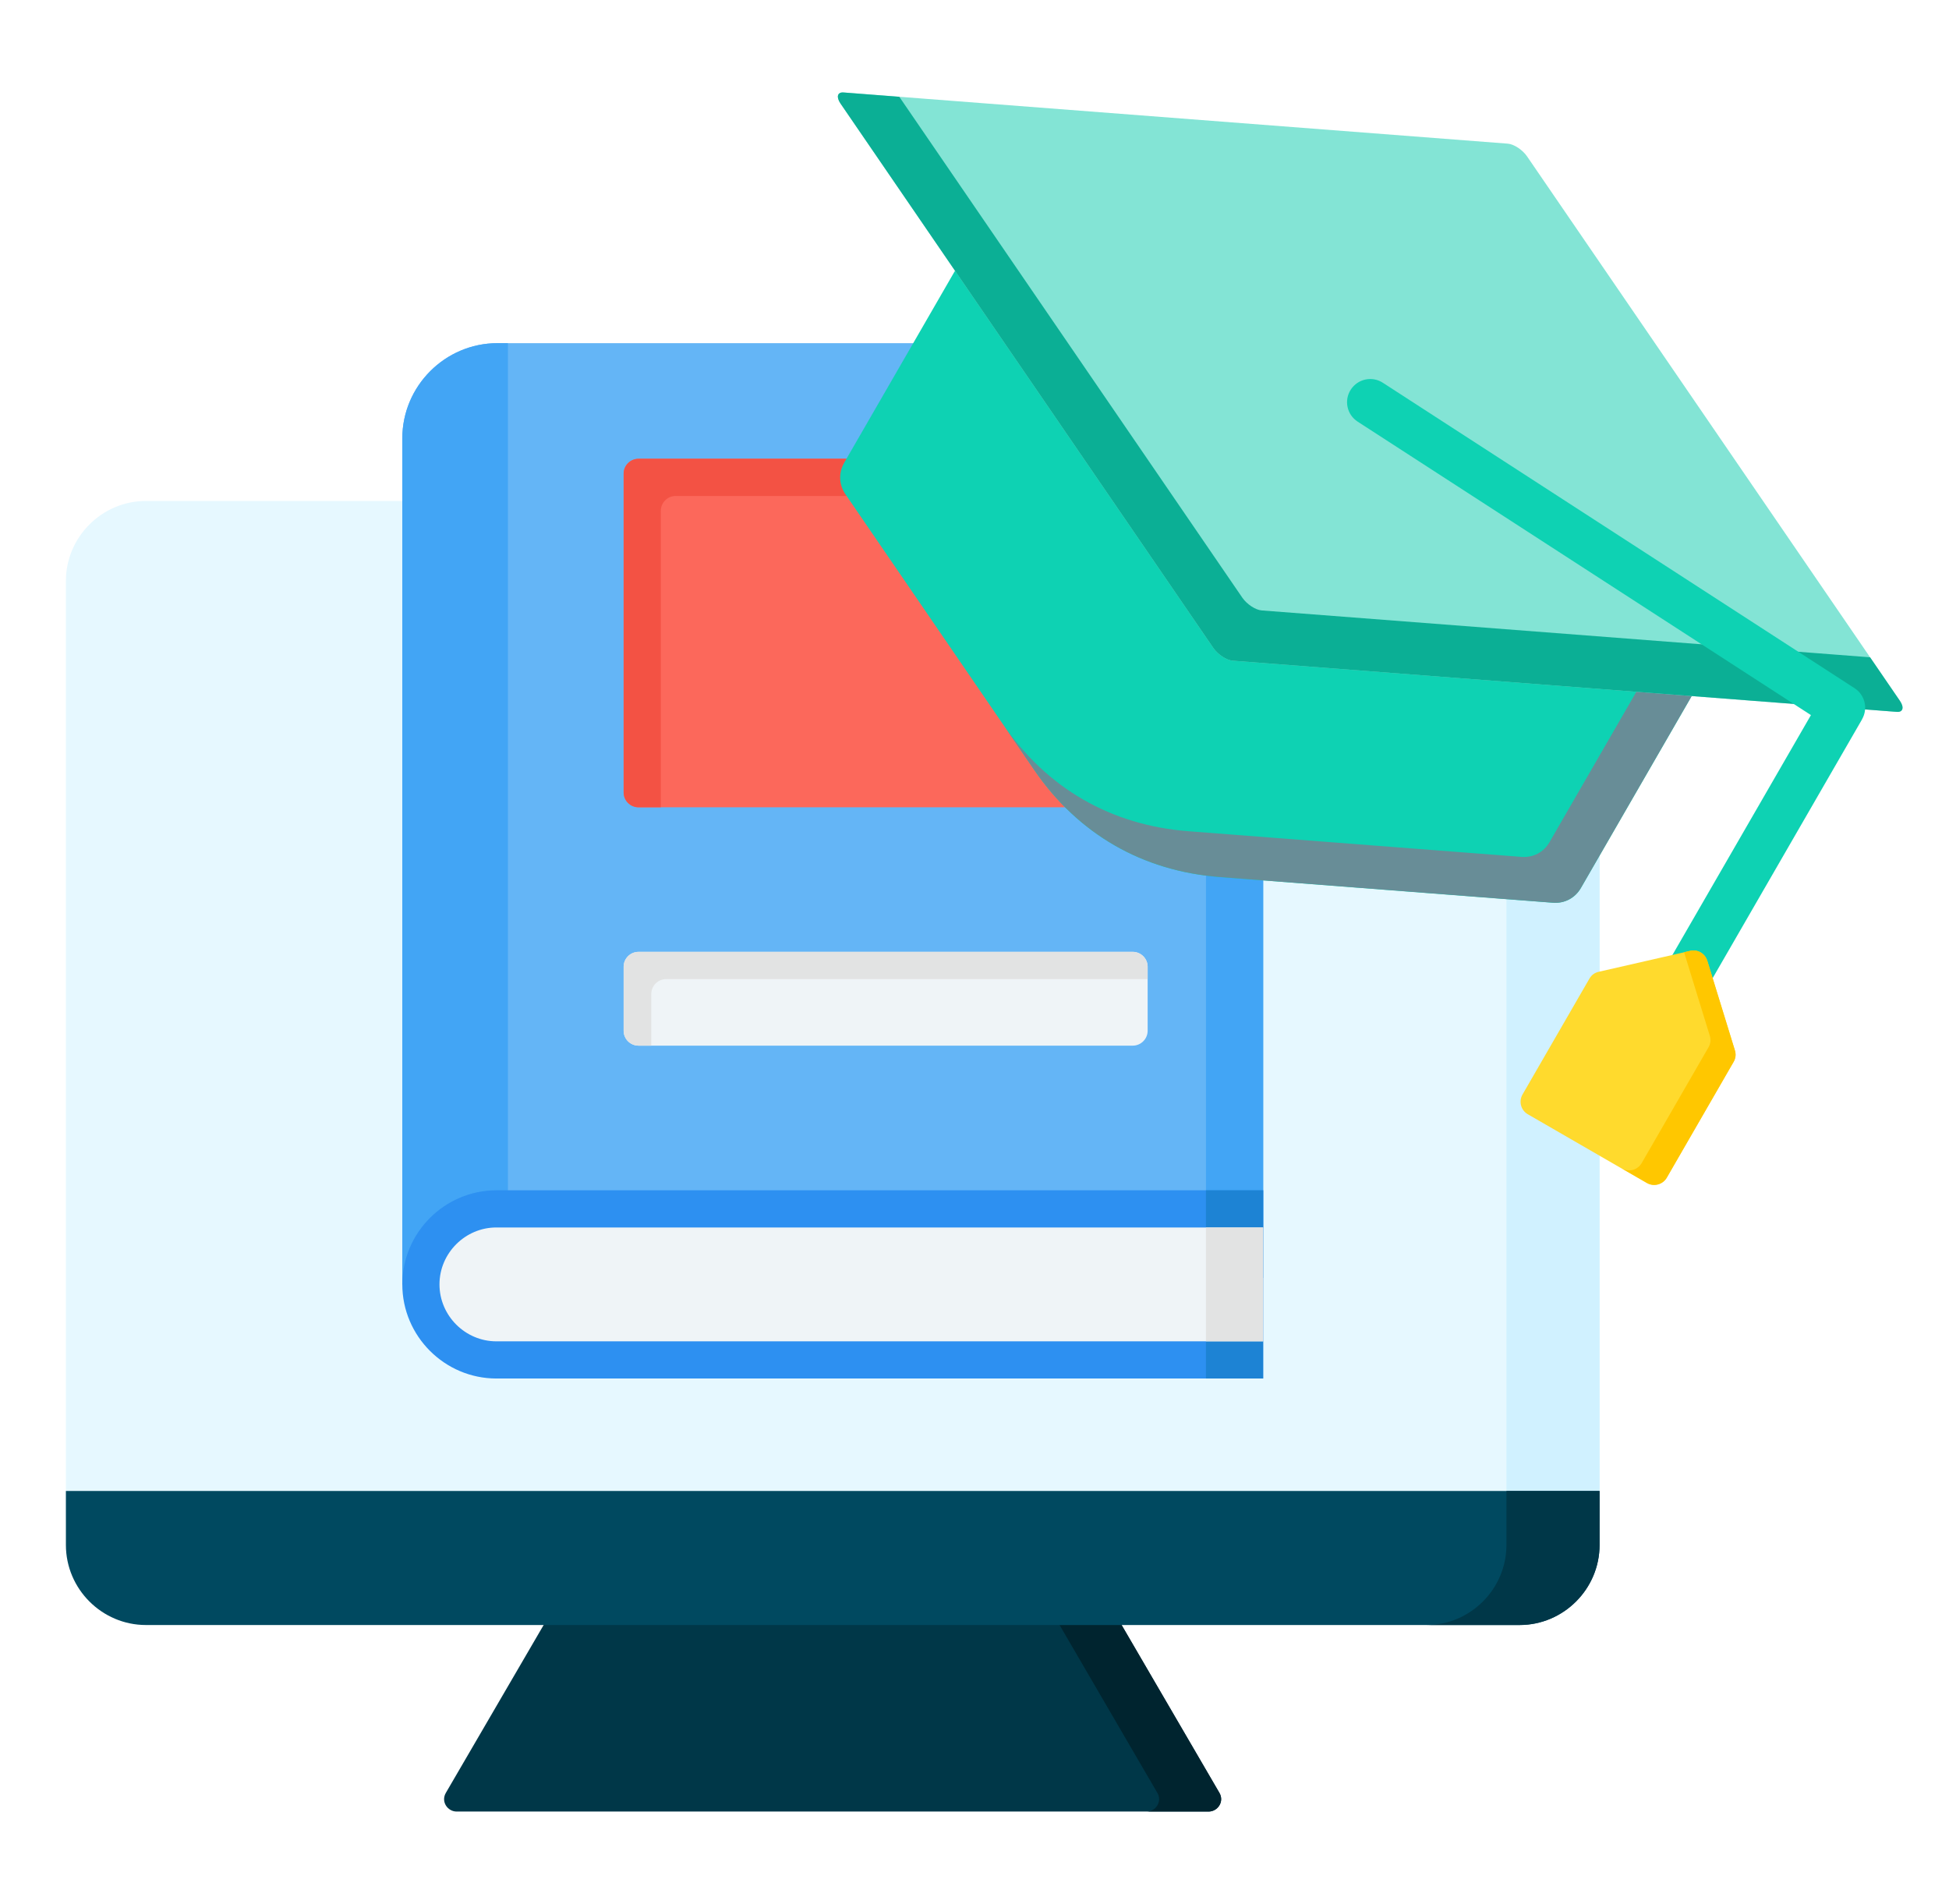 <svg width="43" height="42" viewBox="0 0 43 42" fill="none" xmlns="http://www.w3.org/2000/svg">
<path fill-rule="evenodd" clip-rule="evenodd" d="M24.203 34.918L12.448 35.069L9.837 39.55C9.722 39.747 9.877 39.963 10.074 39.963H26.665C26.862 39.963 27.017 39.747 26.902 39.55L24.203 34.918Z" fill="#003748"/>
<path fill-rule="evenodd" clip-rule="evenodd" d="M24.204 34.918L22.845 34.935L25.534 39.55C25.649 39.747 25.493 39.963 25.297 39.963H26.666C26.863 39.963 27.018 39.747 26.904 39.55L24.204 34.918Z" fill="#00242F"/>
<path fill-rule="evenodd" clip-rule="evenodd" d="M33.524 11.051C34.495 11.051 35.29 11.846 35.29 12.817V33.396C35.29 34.368 34.495 35.163 33.524 35.163H3.221C2.249 35.163 1.454 34.368 1.454 33.396V12.817C1.454 11.846 2.249 11.051 3.221 11.051H33.524Z" fill="#E6F8FF"/>
<path fill-rule="evenodd" clip-rule="evenodd" d="M33.525 11.051C34.496 11.051 35.291 11.846 35.291 12.817V33.396C35.291 34.368 34.496 35.163 33.525 35.163H31.47C32.441 35.163 33.236 34.368 33.236 33.396V12.817C33.236 11.846 32.441 11.051 31.47 11.051H33.525Z" fill="#D0F1FF"/>
<path fill-rule="evenodd" clip-rule="evenodd" d="M35.29 32.891H1.454V34.082C1.454 35.053 2.249 35.848 3.22 35.848H33.524C34.495 35.848 35.29 35.053 35.29 34.082L35.29 32.891Z" fill="#004960"/>
<path fill-rule="evenodd" clip-rule="evenodd" d="M35.291 32.891H33.236V34.082C33.236 35.053 32.441 35.848 31.47 35.848H33.525C34.496 35.848 35.291 35.053 35.291 34.082V32.891Z" fill="#003748"/>
<path fill-rule="evenodd" clip-rule="evenodd" d="M8.876 28.333V9.67C8.876 8.515 9.821 7.57 10.975 7.57H26.938C27.45 7.57 27.869 7.989 27.869 8.501V28.188L8.876 28.333Z" fill="#64B5F6"/>
<path fill-rule="evenodd" clip-rule="evenodd" d="M8.876 28.333V28.323L26.607 28.188V8.501C26.607 7.989 26.189 7.57 25.676 7.57H26.938C27.45 7.57 27.869 7.989 27.869 8.501V28.188L8.876 28.333Z" fill="#42A5F5"/>
<path fill-rule="evenodd" clip-rule="evenodd" d="M11.206 28.315V7.57H10.975C9.821 7.57 8.876 8.515 8.876 9.67V28.333L11.206 28.315Z" fill="#42A5F5"/>
<path fill-rule="evenodd" clip-rule="evenodd" d="M14.087 20.998H24.992C25.172 20.998 25.32 21.146 25.32 21.326V22.739C25.32 22.919 25.172 23.067 24.992 23.067H14.087C13.906 23.067 13.759 22.919 13.759 22.739V21.326C13.759 21.146 13.906 20.998 14.087 20.998Z" fill="#EFF4F7"/>
<path fill-rule="evenodd" clip-rule="evenodd" d="M14.087 20.998H24.992C25.172 20.998 25.32 21.146 25.32 21.326V21.599H14.697C14.517 21.599 14.369 21.747 14.369 21.927V23.067H14.087C13.906 23.067 13.759 22.919 13.759 22.739V21.326C13.759 21.146 13.906 20.998 14.087 20.998Z" fill="#E2E3E3"/>
<path fill-rule="evenodd" clip-rule="evenodd" d="M14.087 10.121H24.992C25.172 10.121 25.32 10.269 25.32 10.449V17.481C25.32 17.661 25.172 17.809 24.992 17.809H14.087C13.906 17.809 13.759 17.661 13.759 17.481V10.449C13.759 10.269 13.906 10.121 14.087 10.121Z" fill="#FC685B"/>
<path fill-rule="evenodd" clip-rule="evenodd" d="M14.087 10.121H24.992C25.172 10.121 25.32 10.269 25.32 10.449V10.941H14.907C14.727 10.941 14.579 11.089 14.579 11.27V17.809H14.087C13.906 17.809 13.759 17.661 13.759 17.481V10.449C13.759 10.269 13.906 10.121 14.087 10.121Z" fill="#F35244"/>
<path fill-rule="evenodd" clip-rule="evenodd" d="M10.952 26.258H27.869V30.41H10.952C9.81 30.41 8.876 29.476 8.876 28.334C8.876 27.192 9.81 26.258 10.952 26.258Z" fill="#2D90F1"/>
<path fill-rule="evenodd" clip-rule="evenodd" d="M26.606 26.258H27.868V30.41H26.606V26.258Z" fill="#1D83D4"/>
<path fill-rule="evenodd" clip-rule="evenodd" d="M27.869 29.59V27.078H10.952C10.263 27.078 9.696 27.645 9.696 28.334C9.696 29.023 10.263 29.59 10.952 29.59H27.869Z" fill="#EFF4F7"/>
<path fill-rule="evenodd" clip-rule="evenodd" d="M26.606 27.078H27.868V29.59H26.606V27.078Z" fill="#E2E3E3"/>
<path fill-rule="evenodd" clip-rule="evenodd" d="M38.543 13.243L34.879 19.589C34.75 19.813 34.518 19.935 34.26 19.915L26.912 19.349C25.203 19.217 23.786 18.399 22.818 16.985L18.653 10.904C18.507 10.691 18.497 10.429 18.627 10.205L21.981 4.395L38.543 13.243Z" fill="#0ED2B3"/>
<path fill-rule="evenodd" clip-rule="evenodd" d="M38.542 13.241L34.879 19.587C34.749 19.811 34.518 19.933 34.26 19.913L26.912 19.347C25.203 19.215 23.786 18.398 22.817 16.983L22.126 15.974C23.095 17.388 24.511 18.206 26.22 18.337L33.569 18.903C33.826 18.923 34.058 18.801 34.187 18.577L37.569 12.721L38.542 13.241Z" fill="#688D97"/>
<path fill-rule="evenodd" clip-rule="evenodd" d="M18.611 2.04L33.265 3.169C33.401 3.179 33.593 3.306 33.691 3.45L41.917 15.461C42.016 15.605 41.985 15.714 41.85 15.704L27.195 14.575C27.06 14.564 26.868 14.438 26.769 14.294L18.543 2.283C18.445 2.139 18.475 2.029 18.611 2.04Z" fill="#83E4D5"/>
<path fill-rule="evenodd" clip-rule="evenodd" d="M18.611 2.04L19.841 2.135L27.409 13.185C27.508 13.329 27.7 13.456 27.835 13.466L41.259 14.5L41.917 15.461C42.016 15.605 41.985 15.714 41.85 15.704L27.195 14.575C27.06 14.564 26.868 14.438 26.769 14.294L18.543 2.283C18.445 2.139 18.475 2.029 18.611 2.04Z" fill="#0BAF95"/>
<path fill-rule="evenodd" clip-rule="evenodd" d="M29.953 9.301C29.716 9.148 29.648 8.831 29.802 8.595C29.955 8.358 30.271 8.29 30.508 8.443L40.917 15.182C41.147 15.331 41.217 15.632 41.082 15.866L41.083 15.867L36.439 23.91C36.298 24.155 35.985 24.239 35.74 24.098C35.495 23.956 35.411 23.643 35.552 23.398L39.954 15.775L29.953 9.301Z" fill="#0ED2B3"/>
<path fill-rule="evenodd" clip-rule="evenodd" d="M37.666 21.195L38.275 23.172C38.302 23.26 38.293 23.346 38.246 23.426L36.772 25.981C36.683 26.134 36.487 26.186 36.334 26.098L33.708 24.581C33.555 24.493 33.502 24.297 33.591 24.144L35.066 21.59C35.112 21.51 35.181 21.458 35.271 21.438L37.289 20.977C37.452 20.939 37.616 21.034 37.666 21.195Z" fill="#FFDA2D"/>
<path fill-rule="evenodd" clip-rule="evenodd" d="M37.668 21.193L38.277 23.17C38.304 23.258 38.295 23.344 38.249 23.424L36.774 25.979C36.686 26.131 36.489 26.184 36.337 26.096L35.782 25.776C35.935 25.864 36.131 25.811 36.219 25.659L37.694 23.104C37.74 23.024 37.75 22.938 37.723 22.85L37.155 21.006L37.291 20.975C37.454 20.938 37.618 21.032 37.668 21.193Z" fill="#FFC700"/>
</svg>
